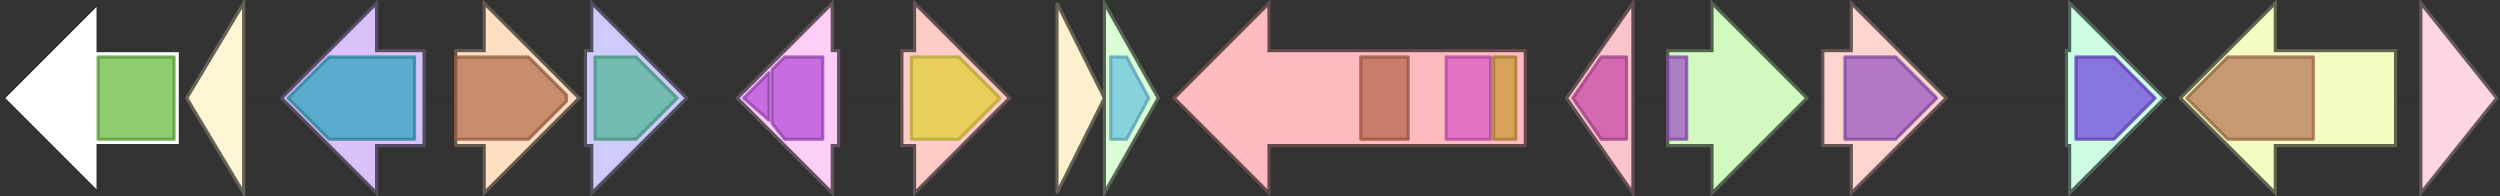 <svg version="1.1" baseProfile="full" xmlns="http://www.w3.org/2000/svg" width="790" height="62">
	<rect width="100%" height="100%" fill="#333333" stroke="none"/>
	<line x1="1" y1="31" x2="789" y2="31" style="stroke:rgb(50,50,50); stroke-width:3 "/>
	<g>
		<title>cvm7</title>
		<polygon class="cvm7" points="482,16 401,16 401,1 371,31 401,61 401,46 482,46" fill="rgb(253,187,191)" fill-opacity="1.0" stroke="rgb(101,74,76)" stroke-width="1" />
		<g>
			<title>PF13191</title>
			<rect class="PF13191" x="430" y="18" stroke-linejoin="round" width="15" height="26" fill="rgb(186,102,77)" stroke="rgb(148,81,61)" stroke-width="1" opacity="0.75" />
		</g>
		<g>
			<title>PF03704</title>
			<rect class="PF03704" x="457" y="18" stroke-linejoin="round" width="14" height="26" fill="rgb(217,89,196)" stroke="rgb(173,71,156)" stroke-width="1" opacity="0.75" />
		</g>
		<g>
			<title>PF00486</title>
			<rect class="PF00486" x="472" y="18" stroke-linejoin="round" width="7" height="26" fill="rgb(204,153,57)" stroke="rgb(163,122,45)" stroke-width="1" opacity="0.75" />
		</g>
	</g>
	<g>
		<title>cvm11</title>
		<polygon class="cvm11" points="516,16 516,16 516,1 495,31 516,61 516,46 516,46" fill="rgb(250,196,204)" fill-opacity="1.0" stroke="rgb(100,78,81)" stroke-width="1" />
		<g>
			<title>PF01810</title>
			<polygon class="PF01810" points="497,31 506,18 514,18 514,44 506,44" stroke-linejoin="round" width="19" height="26" fill="rgb(198,75,167)" stroke="rgb(158,60,133)" stroke-width="1" opacity="0.75" />
		</g>
	</g>
	<g>
		<title>cvm12</title>
		<polygon class="cvm12" points="527,16 541,16 541,1 571,31 541,61 541,46 527,46" fill="rgb(209,249,192)" fill-opacity="1.0" stroke="rgb(83,99,76)" stroke-width="1" />
		<g>
			<title>PF00392</title>
			<rect class="PF00392" x="527" y="18" stroke-linejoin="round" width="6" height="26" fill="rgb(160,85,194)" stroke="rgb(127,68,155)" stroke-width="1" opacity="0.75" />
		</g>
	</g>
	<g>
		<title>cvm13</title>
		<polygon class="cvm13" points="576,16 585,16 585,1 615,31 585,61 585,46 576,46" fill="rgb(254,212,207)" fill-opacity="1.0" stroke="rgb(101,84,82)" stroke-width="1" />
		<g>
			<title>PF01112</title>
			<polygon class="PF01112" points="583,18 599,18 612,31 599,44 583,44" stroke-linejoin="round" width="31" height="26" fill="rgb(153,88,193)" stroke="rgb(122,70,154)" stroke-width="1" opacity="0.75" />
		</g>
	</g>
	<g>
		<title>cvmH</title>
		<polygon class="cvmH" points="653,16 654,16 654,1 684,31 654,61 654,46 653,46" fill="rgb(204,253,228)" fill-opacity="1.0" stroke="rgb(81,101,91)" stroke-width="1" />
		<g>
			<title>PF12697</title>
			<polygon class="PF12697" points="656,18 668,18 681,31 668,44 656,44" stroke-linejoin="round" width="26" height="26" fill="rgb(113,71,219)" stroke="rgb(90,56,175)" stroke-width="1" opacity="0.75" />
		</g>
	</g>
	<g>
		<title>cvmP</title>
		<polygon class="cvmP" points="757,16 719,16 719,1 689,31 719,61 719,46 757,46" fill="rgb(245,252,194)" fill-opacity="1.0" stroke="rgb(98,100,77)" stroke-width="1" />
		<g>
			<title>PF03068</title>
			<polygon class="PF03068" points="691,31 704,18 731,18 731,44 704,44" stroke-linejoin="round" width="42" height="26" fill="rgb(183,123,85)" stroke="rgb(146,98,67)" stroke-width="1" opacity="0.75" />
		</g>
	</g>
	<g>
		<title>cvmG</title>
		<polygon class="cvmG" points="765,16 765,16 765,1 789,31 765,61 765,46 765,46" fill="rgb(252,214,228)" fill-opacity="1.0" stroke="rgb(100,85,91)" stroke-width="1" />
	</g>
	<g>
		<polygon class="NoName" points="57,16 31,16 31,1 1,31 31,61 31,46 57,46" fill="rgb(255,255,255)" fill-opacity="1.0" stroke="rgb(50,50,50)" stroke-width="1" />
		<g>
			<title>PF00069</title>
			<rect class="PF00069" x="31" y="18" stroke-linejoin="round" width="24" height="26" fill="rgb(104,187,65)" stroke="rgb(83,149,51)" stroke-width="1" opacity="0.75" />
		</g>
	</g>
	<g>
		<title>cvm9</title>
		<polygon class="cvm9" points="77,16 77,16 77,1 59,31 77,61 77,46 77,46" fill="rgb(253,245,212)" fill-opacity="1.0" stroke="rgb(101,98,84)" stroke-width="1" />
	</g>
	<g>
		<title>cvm6</title>
		<polygon class="cvm6" points="134,16 119,16 119,1 89,31 119,61 119,46 134,46" fill="rgb(217,194,250)" fill-opacity="1.0" stroke="rgb(86,77,100)" stroke-width="1" />
		<g>
			<title>PF00202</title>
			<polygon class="PF00202" points="91,31 104,18 131,18 131,44 104,44" stroke-linejoin="round" width="41" height="26" fill="rgb(49,163,189)" stroke="rgb(39,130,151)" stroke-width="1" opacity="0.75" />
		</g>
	</g>
	<g>
		<title>cvm5</title>
		<polygon class="cvm5" points="144,16 153,16 153,1 183,31 153,61 153,46 144,46" fill="rgb(254,223,195)" fill-opacity="1.0" stroke="rgb(101,89,77)" stroke-width="1" />
		<g>
			<title>PF00296</title>
			<polygon class="PF00296" points="144,18 167,18 179,30 179,32 167,44 144,44" stroke-linejoin="round" width="35" height="26" fill="rgb(180,112,78)" stroke="rgb(144,89,62)" stroke-width="1" opacity="0.75" />
		</g>
	</g>
	<g>
		<title>cvm4</title>
		<polygon class="cvm4" points="185,16 187,16 187,1 217,31 187,61 187,46 185,46" fill="rgb(205,204,252)" fill-opacity="1.0" stroke="rgb(82,81,100)" stroke-width="1" />
		<g>
			<title>PF00561</title>
			<polygon class="PF00561" points="188,18 201,18 214,31 214,31 201,44 188,44" stroke-linejoin="round" width="26" height="26" fill="rgb(86,180,151)" stroke="rgb(68,144,120)" stroke-width="1" opacity="0.75" />
		</g>
	</g>
	<g>
		<title>cas1</title>
		<polygon class="cas1" points="265,16 263,16 263,1 233,31 263,61 263,46 265,46" fill="rgb(252,205,245)" fill-opacity="1.0" stroke="rgb(100,82,98)" stroke-width="1" />
		<g>
			<title>PF02668</title>
			<polygon class="PF02668" points="235,31 243,23 243,38" stroke-linejoin="round" width="8" height="26" fill="rgb(180,79,217)" stroke="rgb(144,63,173)" stroke-width="1" opacity="0.75" />
		</g>
		<g>
			<title>PF02668</title>
			<polygon class="PF02668" points="244,22 248,18 260,18 260,44 248,44 244,39" stroke-linejoin="round" width="16" height="26" fill="rgb(180,79,217)" stroke="rgb(144,63,173)" stroke-width="1" opacity="0.75" />
		</g>
	</g>
	<g>
		<title>cvm1</title>
		<polygon class="cvm1" points="285,16 289,16 289,1 319,31 289,61 289,46 285,46" fill="rgb(254,204,199)" fill-opacity="1.0" stroke="rgb(101,81,79)" stroke-width="1" />
		<g>
			<title>PF00248</title>
			<polygon class="PF00248" points="288,18 303,18 316,31 303,44 288,44" stroke-linejoin="round" width="29" height="26" fill="rgb(225,205,58)" stroke="rgb(180,164,46)" stroke-width="1" opacity="0.75" />
		</g>
	</g>
	<g>
		<title>cvm2</title>
		<polygon class="cvm2" points="334,16 334,16 334,1 349,31 334,61 334,46 334,46" fill="rgb(252,240,207)" fill-opacity="1.0" stroke="rgb(100,96,82)" stroke-width="1" />
	</g>
	<g>
		<title>cvm3</title>
		<polygon class="cvm3" points="349,16 349,16 349,1 366,31 349,61 349,46 349,46" fill="rgb(219,253,213)" fill-opacity="1.0" stroke="rgb(87,101,85)" stroke-width="1" />
		<g>
			<title>PF01613</title>
			<polygon class="PF01613" points="351,18 356,18 363,31 356,44 351,44" stroke-linejoin="round" width="14" height="26" fill="rgb(107,197,222)" stroke="rgb(85,157,177)" stroke-width="1" opacity="0.75" />
		</g>
	</g>
</svg>
